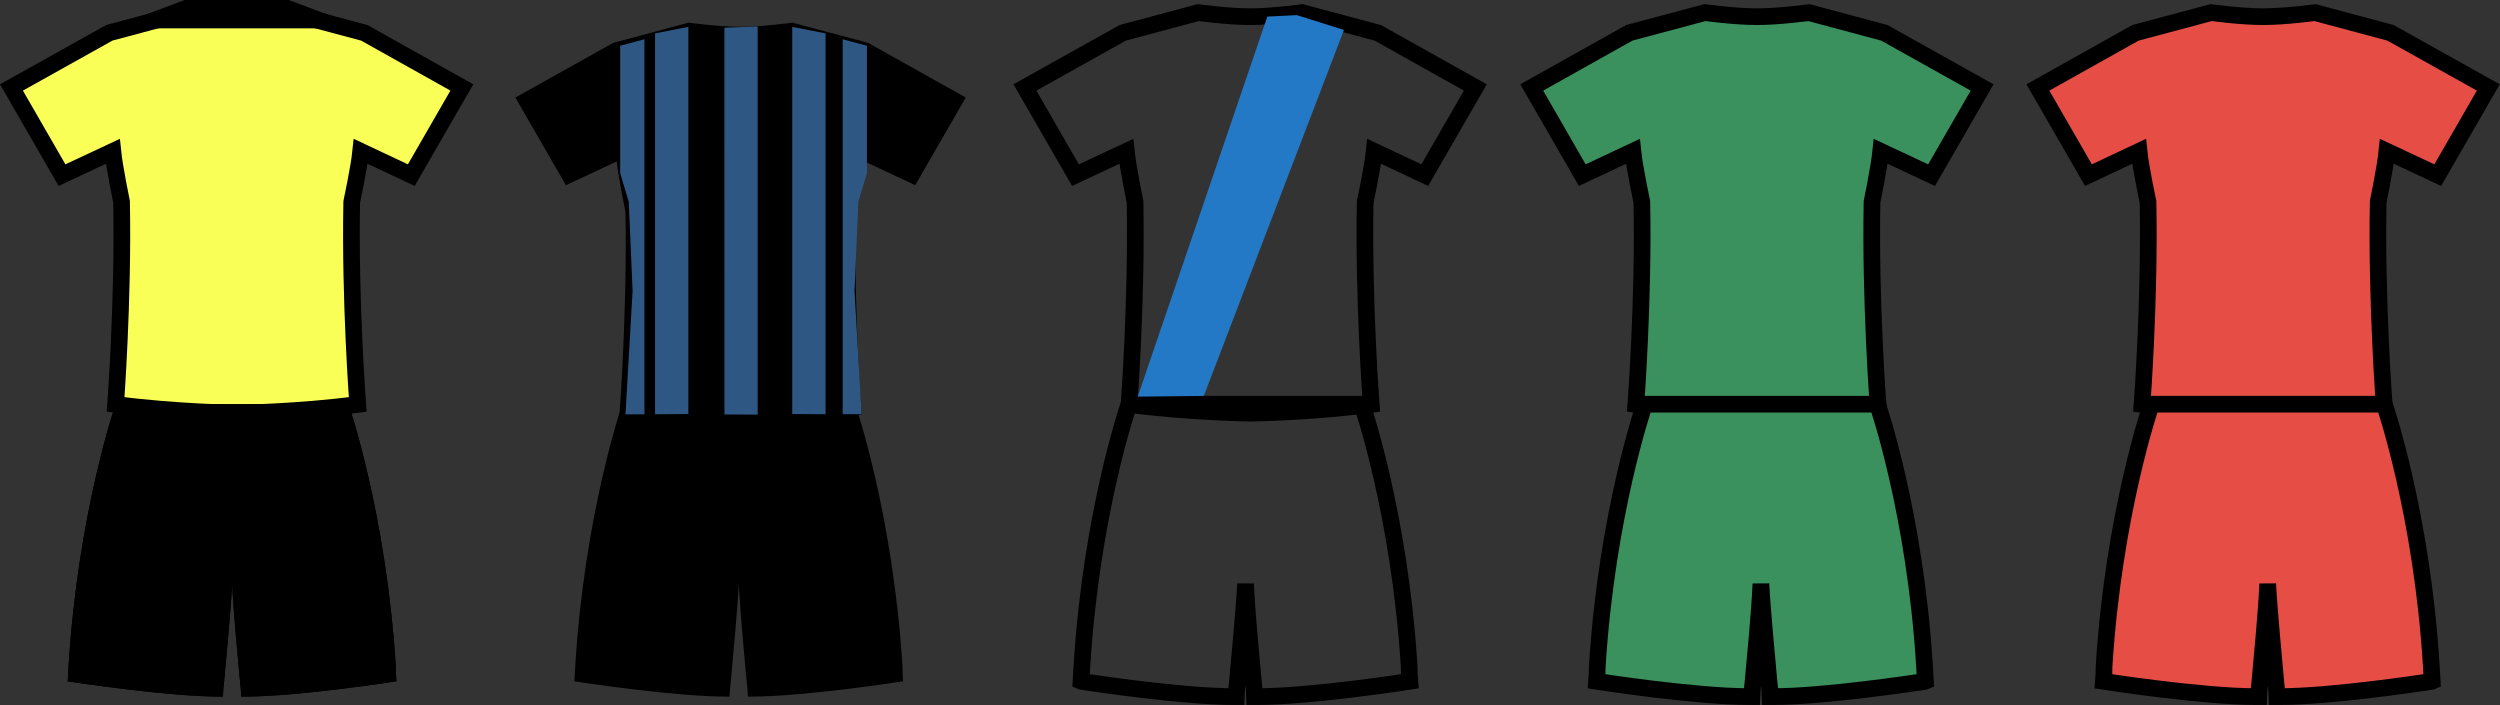 <?xml version="1.0" encoding="UTF-8"?>
<!-- Created with Inkscape (http://www.inkscape.org/) -->
<svg id="svg4446" width="39.71mm" height="11.203mm" version="1.1" viewBox="0 0 39.71 11.203" xmlns="http://www.w3.org/2000/svg">
 <rect x="0" y="0" width="39.71" height="11.203" fill="#333333" stroke="none"/>
 <g id="layer1" transform="translate(-85.158 -142.71)">
  <path id="path321275" d="m104.19 142.91-1.198 0.321-1.554 0.868 0.803 1.393 0.807-0.378c0.026 0.256 0.139 0.803 0.139 0.803 0.03 1.558-0.095 3.217-0.095 3.217 0.955 0.126 1.923 0.139 1.923 0.139s0.972-0.013 1.923-0.139c0 0-0.126-1.658-0.095-3.217 0 0 0.117-0.547 0.143-0.803l0.803 0.378 0.803-1.393-1.55-0.868-1.202-0.321s-0.473 0.065-0.825 0.065c-0.352 0-0.825-0.065-0.825-0.065z" fill="#faff58" fill-opacity="0" fill-rule="evenodd" stroke="#000" stroke-width=".265"/>
  <path id="path321277" d="m103.09 149.13s-0.599 1.732-0.747 4.163c-4e-3 0.056-9e-3 0.182-0.013 0.239 0 0 9e-3 4e-3 0.022 4e-3 0.178 0.026 1.584 0.239 2.4 0.239h0.043s4e-3 -0.126 0.017-0.221c0.03-0.339 0.108-1.146 0.13-1.571 0.017 0.425 0.095 1.233 0.126 1.571 0.013 0.095 0.017 0.221 0.017 0.221h0.044c0.873 0 2.421-0.243 2.421-0.243-5e-3 -0.056-9e-3 -0.182-9e-3 -0.239-0.152-2.431-0.751-4.163-0.751-4.163z" fill-opacity="0" fill-rule="evenodd" stroke="#000" stroke-width=".265"/>
  <path id="path321279" d="m121.93 142.91 1.198 0.321 1.554 0.868-0.803 1.393-0.807-0.378c-0.026 0.256-0.139 0.803-0.139 0.803-0.03 1.558 0.095 3.217 0.095 3.217-0.955 0.126-1.923 0.139-1.923 0.139s-0.972-0.013-1.923-0.139c0 0 0.126-1.658 0.095-3.217 0 0-0.117-0.547-0.143-0.803l-0.803 0.378-0.803-1.393 1.55-0.868 1.202-0.321s0.473 0.065 0.825 0.065c0.352 0 0.825-0.065 0.825-0.065z" fill="#e54d45" fill-rule="evenodd" stroke="#000" stroke-width=".265"/>
  <path id="path321281" d="m123.03 149.13s0.599 1.732 0.747 4.163c4e-3 0.056 9e-3 0.182 0.013 0.239 0 0-9e-3 4e-3 -0.022 4e-3 -0.178 0.026-1.584 0.239-2.4 0.239h-0.043s-4e-3 -0.126-0.017-0.221c-0.03-0.339-0.108-1.146-0.13-1.571-0.017 0.425-0.095 1.233-0.126 1.571-0.013 0.095-0.017 0.221-0.017 0.221h-0.044c-0.873 0-2.421-0.243-2.421-0.243 5e-3 -0.056 9e-3 -0.182 9e-3 -0.239 0.152-2.431 0.751-4.163 0.751-4.163z" fill="#e54d45" fill-rule="evenodd" stroke="#000" stroke-width=".265"/>
  <path id="path321283" d="m113.89 142.91 1.198 0.321 1.554 0.868-0.803 1.393-0.807-0.378c-0.026 0.256-0.139 0.803-0.139 0.803-0.03 1.558 0.095 3.217 0.095 3.217-0.955 0.126-1.923 0.139-1.923 0.139s-0.972-0.013-1.923-0.139c0 0 0.126-1.658 0.095-3.217 0 0-0.117-0.547-0.143-0.803l-0.803 0.378-0.803-1.393 1.55-0.868 1.202-0.321s0.473 0.065 0.825 0.065c0.352 0 0.825-0.065 0.825-0.065z" fill="#3a915e" fill-rule="evenodd" stroke="#000" stroke-width=".265"/>
  <path id="path321285" d="m114.98 149.13s0.599 1.732 0.747 4.163c4e-3 0.056 9e-3 0.182 0.013 0.239 0 0-9e-3 4e-3 -0.022 4e-3 -0.178 0.026-1.584 0.239-2.4 0.239h-0.043s-4e-3 -0.126-0.017-0.221c-0.03-0.339-0.108-1.146-0.13-1.571-0.017 0.425-0.095 1.233-0.126 1.571-0.013 0.095-0.017 0.221-0.017 0.221h-0.044c-0.873 0-2.421-0.243-2.421-0.243 5e-3 -0.056 9e-3 -0.182 9e-3 -0.239 0.152-2.431 0.751-4.163 0.751-4.163z" fill="#3a915e" fill-rule="evenodd" stroke="#000" stroke-width=".265"/>
  <path id="path321287" d="m88.092 142.91-1.198 0.321-1.554 0.868 0.803 1.393 0.807-0.378c0.026 0.256 0.139 0.803 0.139 0.803 0.03 1.558-0.095 3.217-0.095 3.217 0.955 0.126 1.923 0.139 1.923 0.139s0.972-0.013 1.923-0.139c0 0-0.126-1.658-0.095-3.217 0 0 0.117-0.547 0.143-0.803l0.803 0.378 0.803-1.393-1.55-0.868-1.202-0.321s-0.473 0.065-0.825 0.065c-0.352 0-0.825-0.065-0.825-0.065z" fill="#faff58" fill-rule="evenodd" stroke="#000" stroke-width=".265"/>
  <path id="path321289" d="m86.994 149.13s-0.599 1.732-0.747 4.163c-0.004 0.056-0.009 0.182-0.013 0.239 0 0 0.009 4e-3 0.022 4e-3 0.178 0.026 1.584 0.239 2.4 0.239h0.043s0.004-0.126 0.017-0.221c0.03-0.339 0.108-1.146 0.13-1.571 0.017 0.425 0.095 1.233 0.126 1.571 0.013 0.095 0.017 0.221 0.017 0.221h0.044c0.873 0 2.421-0.243 2.421-0.243-0.004-0.056-0.009-0.182-0.009-0.239-0.152-2.431-0.751-4.163-0.751-4.163z" fill-rule="evenodd" stroke-width=".265"/>
  <path id="path321291" d="m86.894 143.16 1.198-0.451h1.65l1.202 0.451h-4.05"/>
  <path id="path321293" d="m86.994 149.13s-0.599 1.732-0.747 4.163c-0.004 0.056-0.009 0.182-0.013 0.239 0 0 0.009 4e-3 0.022 4e-3 0.178 0.026 1.584 0.239 2.4 0.239h0.043s0.004-0.126 0.017-0.221c0.03-0.339 0.108-1.146 0.13-1.571 0.017 0.425 0.095 1.233 0.126 1.571 0.013 0.095 0.017 0.221 0.017 0.221h0.044c0.873 0 2.421-0.243 2.421-0.243-0.004-0.056-0.009-0.182-0.009-0.239-0.152-2.431-0.751-4.163-0.751-4.163z" fill-rule="evenodd" stroke-width=".265"/>
  <path id="path321295" d="m96.096 143.07-1.198 0.321-1.554 0.868 0.803 1.393 0.807-0.378c0.026 0.256 0.139 0.803 0.139 0.803 0.03 1.558-0.095 3.217-0.095 3.217 0.955 0.126 1.923 0.139 1.923 0.139s0.972-0.013 1.923-0.139c0 0-0.126-1.658-0.095-3.217 0 0 0.117-0.547 0.143-0.803l0.803 0.378 0.803-1.393-1.55-0.868-1.202-0.321s-0.473 0.065-0.825 0.065c-0.352 0-0.825-0.065-0.825-0.065z" fill-rule="evenodd" stroke-width=".265"/>
  <path id="path321297" d="m95.042 149.13s-0.599 1.732-0.747 4.163c-0.004 0.056-0.009 0.182-0.013 0.239 0 0 0.009 4e-3 0.022 4e-3 0.178 0.026 1.584 0.239 2.4 0.239h0.043s0.004-0.126 0.017-0.221c0.03-0.339 0.108-1.146 0.13-1.571 0.017 0.425 0.095 1.233 0.126 1.571 0.013 0.095 0.017 0.221 0.017 0.221h0.044c0.873 0 2.421-0.243 2.421-0.243-0.005-0.056-0.009-0.182-0.009-0.239-0.152-2.431-0.751-4.163-0.751-4.163z" fill-rule="evenodd" stroke-width=".265"/>
  <path id="path321299" d="m96.664 143.15 0.529-0.021v6.167l-0.528-3e-3z" fill="#2e5784"/>
  <path id="path321301" d="m98.271 149.29v-6.05l-0.529-0.103v6.149z" fill="#2e5784"/>
  <path id="path321303" d="m95.563 149.29v-6.05l0.529-0.103v6.149z" fill="#2e5784"/>
  <path id="path321305" d="m98.928 145.46v-2.023l-0.385-0.103v5.955h0.301l-0.113-1.957 0.061-1.418z" fill="#2e5784"/>
  <path id="path321307" d="m95.009 145.46v-2.024l0.385-0.103v5.958h-0.301l0.113-1.958-0.061-1.418z" fill="#2e5784"/>
  <path id="path339689" d="m103.23 149.01 2.058-6.036 0.468-0.024 0.749 0.236-2.226 5.813z" fill="#2379c6"/>
 </g>
</svg>
